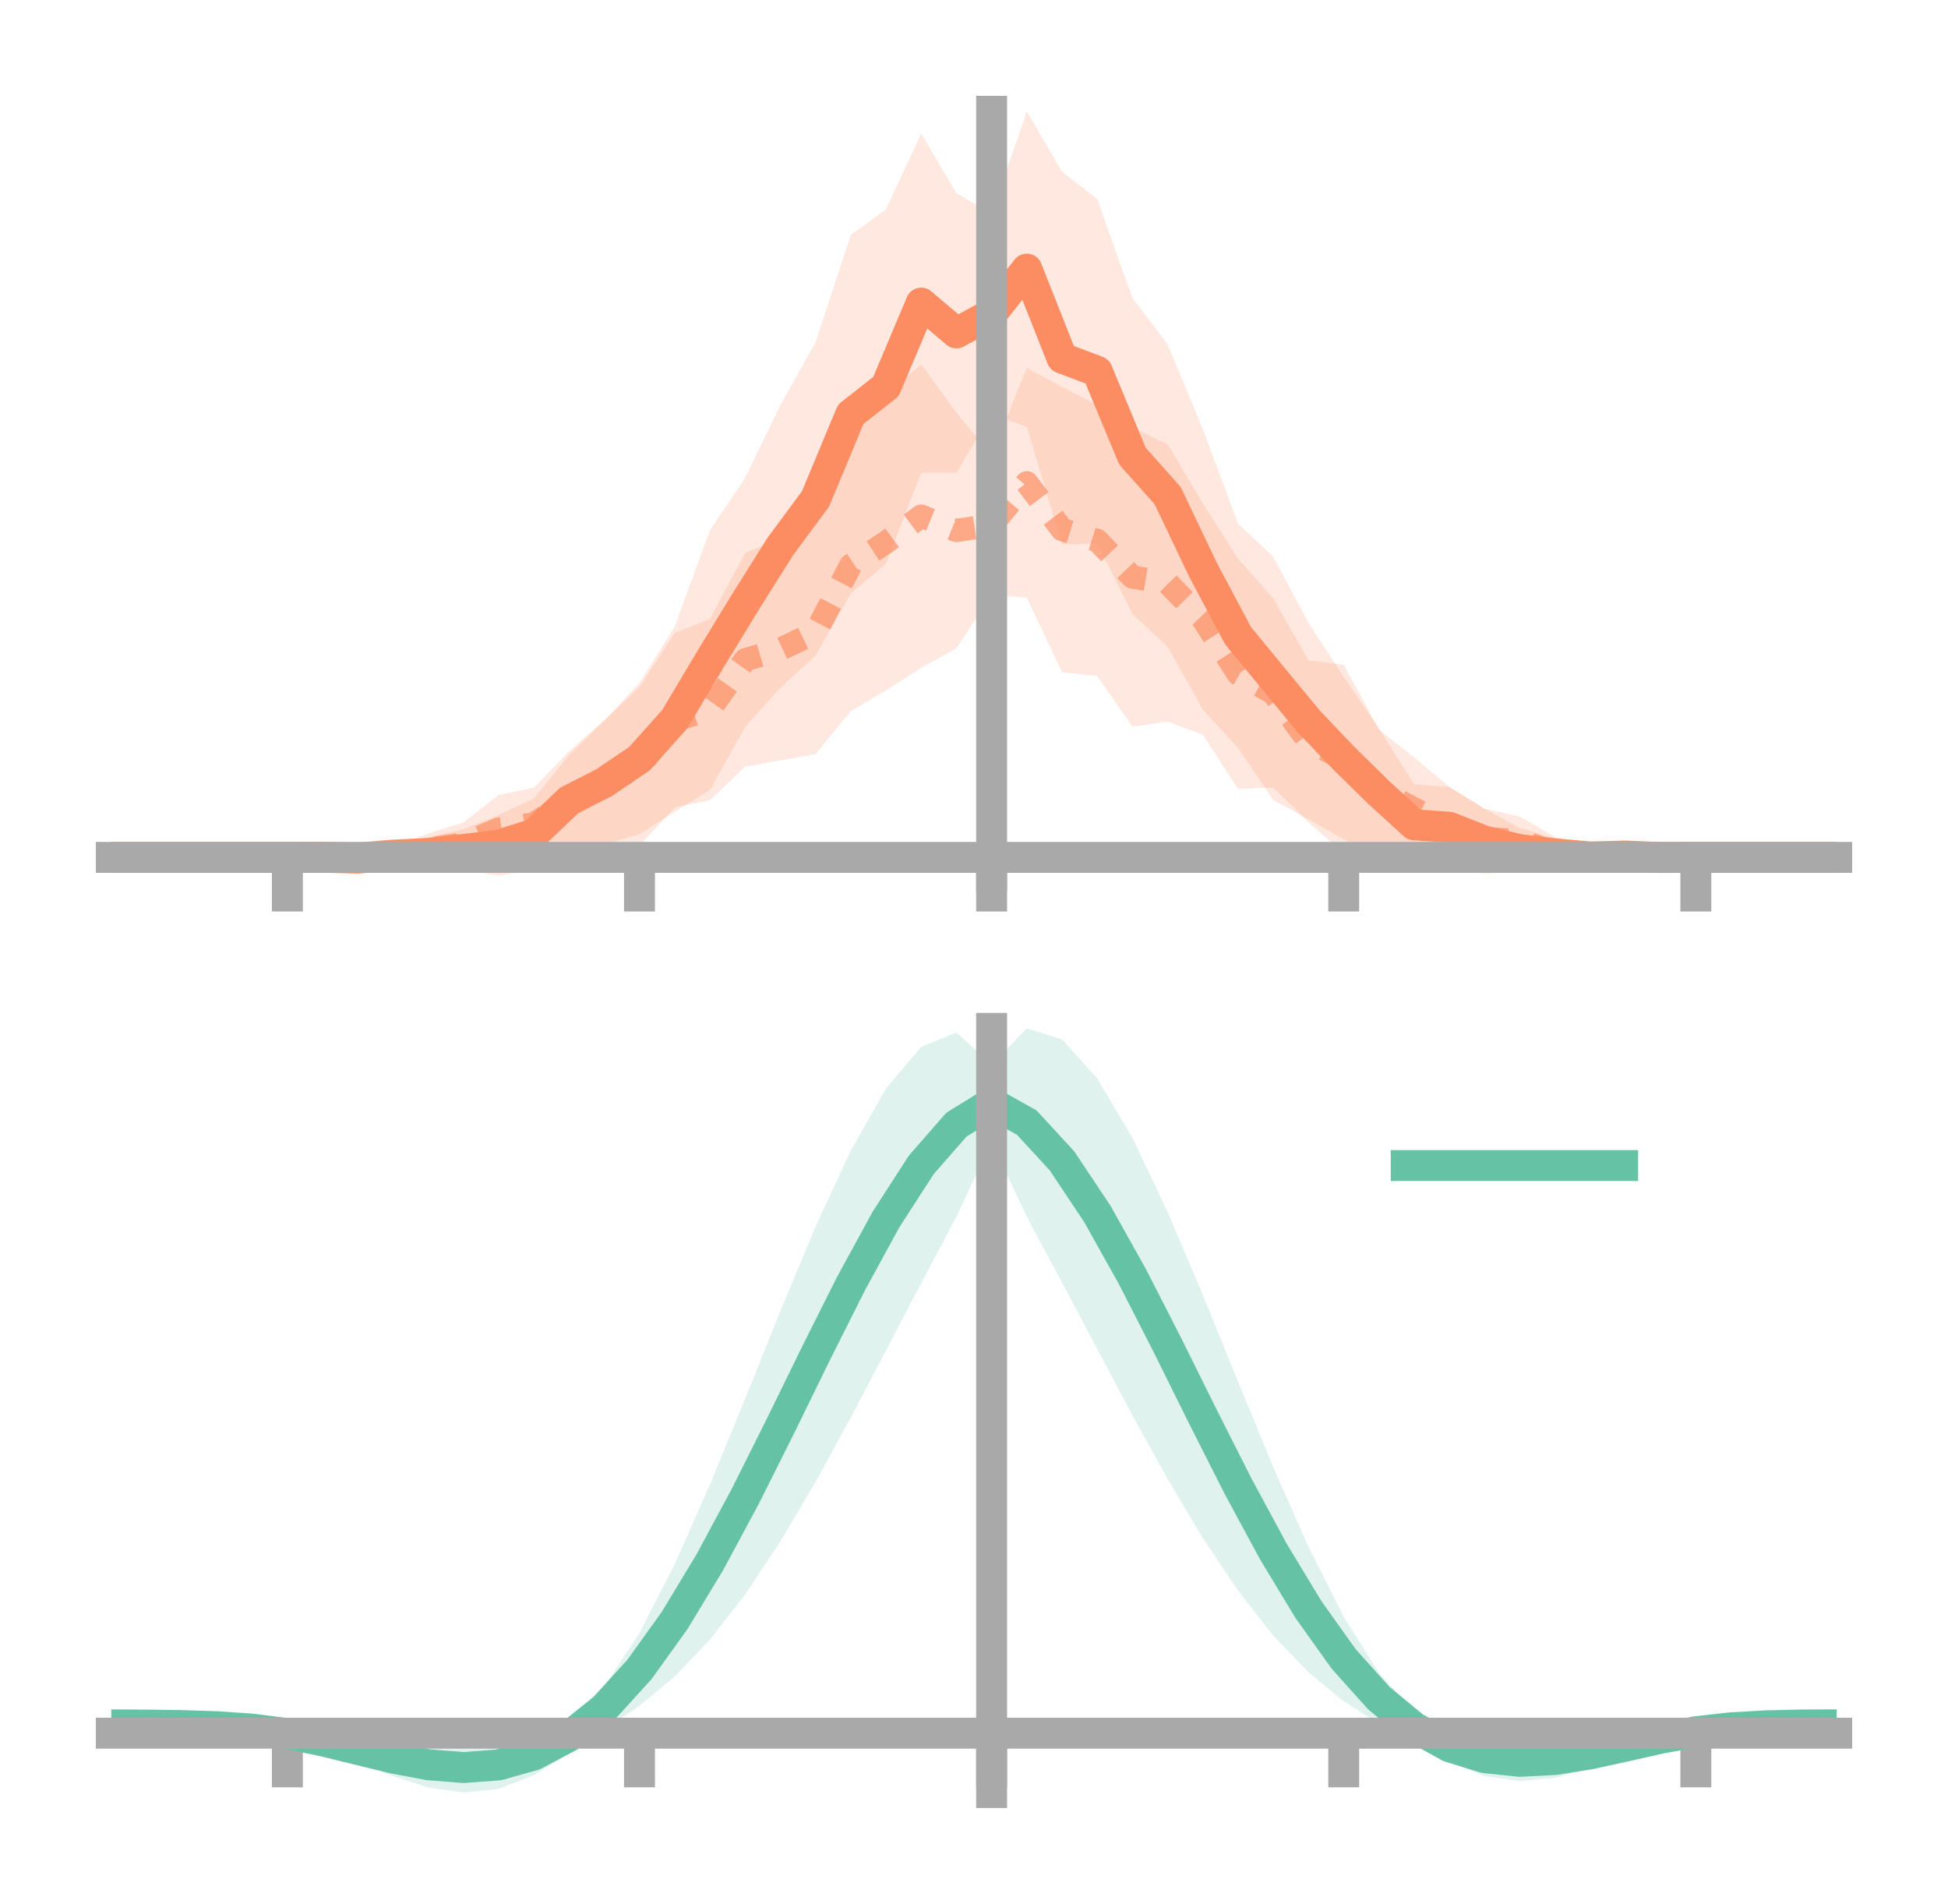 <?xml version="1.0" encoding="utf-8" standalone="no"?>
<!DOCTYPE svg PUBLIC "-//W3C//DTD SVG 1.1//EN"
  "http://www.w3.org/Graphics/SVG/1.1/DTD/svg11.dtd">
<!-- Created with matplotlib (https://matplotlib.org/) -->
<svg height="123.12pt" version="1.1" viewBox="0 0 126 123.12" width="126pt" xmlns="http://www.w3.org/2000/svg" xmlns:xlink="http://www.w3.org/1999/xlink">
 <defs>
  <style type="text/css">*{stroke-linecap:butt;stroke-linejoin:round;}</style>
 </defs>
 <g id="figure_1">
  <g id="patch_1">
   <path d="M 0 123.12 
L 126 123.12 
L 126 0 
L 0 0 
z
" style="fill:none;"/>
  </g>
  <g id="axes_1">
   <g id="patch_2">
    <path d="M 7.2 56.618 
L 118.8 56.618 
L 118.8 7.2 
L 7.2 7.2 
z
" style="fill:none;"/>
   </g>
   <g id="PolyCollection_1">
    <path clip-path="url(#p7f5a06cdef)" d="M 7.2 55.444 
L 7.2 55.444 
L 9.478 55.444 
L 11.755 55.444 
L 14.033 55.444 
L 16.31 55.444 
L 18.588 55.444 
L 20.865 55.336 
L 23.143 55.215 
L 25.42 54.815 
L 27.698 54.142 
L 29.976 53.62 
L 32.253 52.698 
L 34.531 51.64 
L 36.808 48.828 
L 39.086 46.616 
L 41.363 44.166 
L 43.641 40.53 
L 45.918 34.291 
L 48.196 30.91 
L 50.473 26.212 
L 52.751 22.13 
L 55.029 15.197 
L 57.306 13.546 
L 59.584 8.634 
L 61.861 12.491 
L 64.139 13.831 
L 66.416 7.2 
L 68.694 11.102 
L 70.971 12.882 
L 73.249 19.281 
L 75.527 22.273 
L 77.804 27.773 
L 80.082 33.86 
L 82.359 36.015 
L 84.637 40.293 
L 86.914 43.77 
L 89.192 47.119 
L 91.469 50.727 
L 93.747 50.895 
L 96.024 52.302 
L 98.302 53.541 
L 100.58 54.216 
L 102.857 54.97 
L 105.135 54.978 
L 107.412 55.397 
L 109.69 55.444 
L 111.967 55.444 
L 114.245 55.444 
L 116.522 55.444 
L 118.8 55.444 
L 118.8 55.444 
L 118.8 55.444 
L 116.522 55.444 
L 114.245 55.444 
L 111.967 55.444 
L 109.69 55.444 
L 107.412 55.51 
L 105.135 55.74 
L 102.857 55.864 
L 100.58 56.217 
L 98.302 56.351 
L 96.024 56.493 
L 93.747 56.101 
L 91.469 55.946 
L 89.192 55.405 
L 86.914 54.28 
L 84.637 52.98 
L 82.359 51.735 
L 80.082 48.366 
L 77.804 45.892 
L 75.527 41.827 
L 73.249 39.71 
L 70.971 35.147 
L 68.694 35.207 
L 66.416 27.606 
L 64.139 26.759 
L 61.861 30.568 
L 59.584 30.568 
L 57.306 36.452 
L 55.029 38.383 
L 52.751 42.39 
L 50.473 44.468 
L 48.196 47.014 
L 45.918 51.091 
L 43.641 52.491 
L 41.363 53.95 
L 39.086 54.595 
L 36.808 54.709 
L 34.531 56.24 
L 32.253 56.618 
L 29.976 56.251 
L 27.698 56.24 
L 25.42 55.786 
L 23.143 55.767 
L 20.865 55.533 
L 18.588 55.444 
L 16.31 55.444 
L 14.033 55.444 
L 11.755 55.444 
L 9.478 55.444 
L 7.2 55.444 
z
" style="fill:#fc8d62;fill-opacity:0.2;"/>
   </g>
   <g id="PolyCollection_2">
    <path clip-path="url(#p7f5a06cdef)" d="M 7.2 55.444 
L 7.2 55.444 
L 9.478 55.444 
L 11.755 55.444 
L 14.033 55.444 
L 16.31 55.444 
L 18.588 55.444 
L 20.865 55.368 
L 23.143 55.068 
L 25.42 54.744 
L 27.698 53.9 
L 29.976 53.179 
L 32.253 51.41 
L 34.531 50.936 
L 36.808 48.591 
L 39.086 46.564 
L 41.363 44.439 
L 43.641 40.936 
L 45.918 40.022 
L 48.196 35.76 
L 50.473 34.801 
L 52.751 33.028 
L 55.029 27.122 
L 57.306 25.511 
L 59.584 23.564 
L 61.861 26.687 
L 64.139 29.447 
L 66.416 23.791 
L 68.694 25.017 
L 70.971 26.179 
L 73.249 27.646 
L 75.527 28.737 
L 77.804 32.557 
L 80.082 36.138 
L 82.359 38.702 
L 84.637 42.709 
L 86.914 42.984 
L 89.192 47.173 
L 91.469 48.984 
L 93.747 50.889 
L 96.024 52.302 
L 98.302 52.803 
L 100.58 54.135 
L 102.857 54.573 
L 105.135 55.07 
L 107.412 55.32 
L 109.69 55.444 
L 111.967 55.444 
L 114.245 55.444 
L 116.522 55.444 
L 118.8 55.444 
L 118.8 55.444 
L 118.8 55.444 
L 116.522 55.444 
L 114.245 55.444 
L 111.967 55.444 
L 109.69 55.444 
L 107.412 55.556 
L 105.135 55.741 
L 102.857 55.867 
L 100.58 56.144 
L 98.302 55.925 
L 96.024 56.145 
L 93.747 55.943 
L 91.469 55.644 
L 89.192 55.019 
L 86.914 55.166 
L 84.637 53.175 
L 82.359 50.93 
L 80.082 51.013 
L 77.804 47.517 
L 75.527 46.661 
L 73.249 46.993 
L 70.971 43.716 
L 68.694 43.471 
L 66.416 38.649 
L 64.139 38.468 
L 61.861 41.925 
L 59.584 43.187 
L 57.306 44.643 
L 55.029 45.988 
L 52.751 48.765 
L 50.473 49.169 
L 48.196 49.584 
L 45.918 51.75 
L 43.641 52.207 
L 41.363 54.681 
L 39.086 54.742 
L 36.808 54.91 
L 34.531 55.629 
L 32.253 55.826 
L 29.976 55.971 
L 27.698 55.917 
L 25.42 55.886 
L 23.143 55.732 
L 20.865 55.515 
L 18.588 55.444 
L 16.31 55.444 
L 14.033 55.444 
L 11.755 55.444 
L 9.478 55.444 
L 7.2 55.444 
z
" style="fill:#fc8d62;fill-opacity:0.2;"/>
   </g>
   <g id="matplotlib.axis_1">
    <g id="xtick_1">
     <g id="line2d_1">
      <defs>
       <path d="M 0 0 
L 0 3.5 
" id="m147795ba3a" style="stroke:#a9a9a9;stroke-width:2;"/>
      </defs>
      <g>
       <use style="fill:#a9a9a9;stroke:#a9a9a9;stroke-width:2;" x="18.588" xlink:href="#m147795ba3a" y="55.444"/>
      </g>
     </g>
    </g>
    <g id="xtick_2">
     <g id="line2d_2">
      <g>
       <use style="fill:#a9a9a9;stroke:#a9a9a9;stroke-width:2;" x="41.363" xlink:href="#m147795ba3a" y="55.444"/>
      </g>
     </g>
    </g>
    <g id="xtick_3">
     <g id="line2d_3">
      <g>
       <use style="fill:#a9a9a9;stroke:#a9a9a9;stroke-width:2;" x="64.139" xlink:href="#m147795ba3a" y="55.444"/>
      </g>
     </g>
    </g>
    <g id="xtick_4">
     <g id="line2d_4">
      <g>
       <use style="fill:#a9a9a9;stroke:#a9a9a9;stroke-width:2;" x="86.914" xlink:href="#m147795ba3a" y="55.444"/>
      </g>
     </g>
    </g>
    <g id="xtick_5">
     <g id="line2d_5">
      <g>
       <use style="fill:#a9a9a9;stroke:#a9a9a9;stroke-width:2;" x="109.69" xlink:href="#m147795ba3a" y="55.444"/>
      </g>
     </g>
    </g>
   </g>
   <g id="matplotlib.axis_2"/>
   <g id="line2d_6">
    <path clip-path="url(#p7f5a06cdef)" d="M 7.2 55.444 
L 9.478 55.444 
L 11.755 55.444 
L 14.033 55.444 
L 16.31 55.444 
L 18.588 55.444 
L 20.865 55.435 
L 23.143 55.491 
L 25.42 55.301 
L 27.698 55.191 
L 29.976 54.935 
L 32.253 54.658 
L 34.531 53.94 
L 36.808 51.769 
L 39.086 50.605 
L 41.363 49.058 
L 43.641 46.51 
L 45.918 42.691 
L 48.196 38.962 
L 50.473 35.34 
L 52.751 32.26 
L 55.029 26.79 
L 57.306 24.999 
L 59.584 19.601 
L 61.861 21.529 
L 64.139 20.295 
L 66.416 17.403 
L 68.694 23.155 
L 70.971 24.015 
L 73.249 29.496 
L 75.527 32.05 
L 77.804 36.832 
L 80.082 41.113 
L 82.359 43.875 
L 84.637 46.637 
L 86.914 49.025 
L 89.192 51.262 
L 91.469 53.336 
L 93.747 53.498 
L 96.024 54.398 
L 98.302 54.946 
L 100.58 55.217 
L 102.857 55.417 
L 105.135 55.359 
L 107.412 55.453 
L 109.69 55.444 
L 111.967 55.444 
L 114.245 55.444 
L 116.522 55.444 
L 118.8 55.444 
" style="fill:none;stroke:#fc8d62;stroke-linecap:square;stroke-width:2;"/>
   </g>
   <g id="line2d_7">
    <path clip-path="url(#p7f5a06cdef)" d="M 7.2 55.444 
L 9.478 55.444 
L 11.755 55.444 
L 14.033 55.444 
L 16.31 55.444 
L 18.588 55.444 
L 20.865 55.441 
L 23.143 55.4 
L 25.42 55.315 
L 27.698 54.908 
L 29.976 54.575 
L 32.253 53.618 
L 34.531 53.282 
L 36.808 51.751 
L 39.086 50.653 
L 41.363 49.56 
L 43.641 46.571 
L 45.918 45.886 
L 48.196 42.672 
L 50.473 41.985 
L 52.751 40.896 
L 55.029 36.555 
L 57.306 35.077 
L 59.584 33.375 
L 61.861 34.306 
L 64.139 33.958 
L 66.416 31.22 
L 68.694 34.244 
L 70.971 34.948 
L 73.249 37.319 
L 75.527 37.699 
L 77.804 40.037 
L 80.082 43.576 
L 82.359 44.816 
L 84.637 47.942 
L 86.914 49.075 
L 89.192 51.096 
L 91.469 52.314 
L 93.747 53.416 
L 96.024 54.224 
L 98.302 54.364 
L 100.58 55.139 
L 102.857 55.22 
L 105.135 55.406 
L 107.412 55.438 
L 109.69 55.444 
L 111.967 55.444 
L 114.245 55.444 
L 116.522 55.444 
L 118.8 55.444 
" style="fill:none;stroke:#fc8d62;stroke-dasharray:1.5,1.5;stroke-dashoffset:0;stroke-opacity:0.7;stroke-width:1.5;"/>
   </g>
   <g id="patch_3">
    <path d="M 64.139 56.618 
L 64.139 7.2 
" style="fill:none;stroke:#a9a9a9;stroke-linecap:square;stroke-linejoin:miter;stroke-width:2;"/>
   </g>
   <g id="patch_4">
    <path d="M 118.8 56.618 
L 118.8 7.2 
" style="fill:none;"/>
   </g>
   <g id="patch_5">
    <path d="M 7.2 55.444 
L 118.8 55.444 
" style="fill:none;stroke:#a9a9a9;stroke-linecap:square;stroke-linejoin:miter;stroke-width:2;"/>
   </g>
   <g id="patch_6">
    <path d="M 7.2 7.2 
L 118.8 7.2 
" style="fill:none;"/>
   </g>
  </g>
  <g id="axes_2">
   <g id="patch_7">
    <path d="M 7.2 115.92 
L 118.8 115.92 
L 118.8 66.502 
L 7.2 66.502 
z
" style="fill:none;"/>
   </g>
   <g id="PolyCollection_3">
    <path clip-path="url(#pdbfc615cfd)" d="M 7.2 111.62 
L 7.2 111.466 
L 9.478 111.373 
L 11.755 111.292 
L 14.033 111.322 
L 16.31 111.531 
L 18.588 111.945 
L 20.865 112.216 
L 23.143 112.371 
L 25.42 112.521 
L 27.698 112.645 
L 29.976 112.691 
L 32.253 112.579 
L 34.531 112.183 
L 36.808 111.209 
L 39.086 109.061 
L 41.363 105.606 
L 43.641 101.153 
L 45.918 96.008 
L 48.196 90.453 
L 50.473 84.786 
L 52.751 79.323 
L 55.029 74.407 
L 57.306 70.4 
L 59.584 67.696 
L 61.861 66.777 
L 64.139 68.843 
L 66.416 66.502 
L 68.694 67.213 
L 70.971 69.736 
L 73.249 73.588 
L 75.527 78.379 
L 77.804 83.748 
L 80.082 89.355 
L 82.359 94.882 
L 84.637 100.038 
L 86.914 104.551 
L 89.192 108.176 
L 91.469 110.699 
L 93.747 111.976 
L 96.024 112.471 
L 98.302 112.621 
L 100.58 112.596 
L 102.857 112.486 
L 105.135 112.344 
L 107.412 112.192 
L 109.69 111.814 
L 111.967 111.412 
L 114.245 111.25 
L 116.522 111.261 
L 118.8 111.37 
L 118.8 111.707 
L 118.8 111.707 
L 116.522 111.841 
L 114.245 111.955 
L 111.967 112.051 
L 109.69 112.163 
L 107.412 112.626 
L 105.135 113.498 
L 102.857 114.348 
L 100.58 114.971 
L 98.302 115.186 
L 96.024 114.854 
L 93.747 113.938 
L 91.469 112.698 
L 89.192 111.464 
L 86.914 110.016 
L 84.637 108.148 
L 82.359 105.773 
L 80.082 102.869 
L 77.804 99.47 
L 75.527 95.652 
L 73.249 91.529 
L 70.971 87.242 
L 68.694 82.939 
L 66.416 78.692 
L 64.139 73.81 
L 61.861 78.682 
L 59.584 82.976 
L 57.306 87.332 
L 55.029 91.668 
L 52.751 95.835 
L 50.473 99.687 
L 48.196 103.111 
L 45.918 106.03 
L 43.641 108.417 
L 41.363 110.308 
L 39.086 111.857 
L 36.808 113.371 
L 34.531 114.798 
L 32.253 115.684 
L 29.976 115.92 
L 27.698 115.594 
L 25.42 114.858 
L 23.143 113.901 
L 20.865 112.932 
L 18.588 112.276 
L 16.31 112.106 
L 14.033 112.001 
L 11.755 111.882 
L 9.478 111.739 
L 7.2 111.62 
z
" style="fill:#66c2a5;fill-opacity:0.2;"/>
   </g>
   <g id="matplotlib.axis_3">
    <g id="xtick_6">
     <g id="line2d_8">
      <g>
       <use style="fill:#a9a9a9;stroke:#a9a9a9;stroke-width:2;" x="18.588" xlink:href="#m147795ba3a" y="112.082"/>
      </g>
     </g>
    </g>
    <g id="xtick_7">
     <g id="line2d_9">
      <g>
       <use style="fill:#a9a9a9;stroke:#a9a9a9;stroke-width:2;" x="41.363" xlink:href="#m147795ba3a" y="112.082"/>
      </g>
     </g>
    </g>
    <g id="xtick_8">
     <g id="line2d_10">
      <g>
       <use style="fill:#a9a9a9;stroke:#a9a9a9;stroke-width:2;" x="64.139" xlink:href="#m147795ba3a" y="112.082"/>
      </g>
     </g>
    </g>
    <g id="xtick_9">
     <g id="line2d_11">
      <g>
       <use style="fill:#a9a9a9;stroke:#a9a9a9;stroke-width:2;" x="86.914" xlink:href="#m147795ba3a" y="112.082"/>
      </g>
     </g>
    </g>
    <g id="xtick_10">
     <g id="line2d_12">
      <g>
       <use style="fill:#a9a9a9;stroke:#a9a9a9;stroke-width:2;" x="109.69" xlink:href="#m147795ba3a" y="112.082"/>
      </g>
     </g>
    </g>
   </g>
   <g id="matplotlib.axis_4"/>
   <g id="line2d_13">
    <path clip-path="url(#pdbfc615cfd)" d="M 7.2 111.543 
L 9.478 111.556 
L 11.755 111.587 
L 14.033 111.661 
L 16.31 111.818 
L 18.588 112.11 
L 20.865 112.574 
L 23.143 113.136 
L 25.42 113.69 
L 27.698 114.119 
L 29.976 114.305 
L 32.253 114.132 
L 34.531 113.491 
L 36.808 112.29 
L 39.086 110.459 
L 41.363 107.957 
L 43.641 104.785 
L 45.918 101.019 
L 48.196 96.782 
L 50.473 92.236 
L 52.751 87.579 
L 55.029 83.038 
L 57.306 78.866 
L 59.584 75.336 
L 61.861 72.73 
L 64.139 71.327 
L 66.416 72.597 
L 68.694 75.076 
L 70.971 78.489 
L 73.249 82.559 
L 75.527 87.016 
L 77.804 91.609 
L 80.082 96.112 
L 82.359 100.327 
L 84.637 104.093 
L 86.914 107.283 
L 89.192 109.82 
L 91.469 111.698 
L 93.747 112.957 
L 96.024 113.663 
L 98.302 113.903 
L 100.58 113.783 
L 102.857 113.417 
L 105.135 112.921 
L 107.412 112.409 
L 109.69 111.988 
L 111.967 111.731 
L 114.245 111.603 
L 116.522 111.551 
L 118.8 111.539 
" style="fill:none;stroke:#66c2a5;stroke-linecap:square;stroke-width:2;"/>
   </g>
   <g id="patch_8">
    <path d="M 64.139 115.92 
L 64.139 66.502 
" style="fill:none;stroke:#a9a9a9;stroke-linecap:square;stroke-linejoin:miter;stroke-width:2;"/>
   </g>
   <g id="patch_9">
    <path d="M 118.8 115.92 
L 118.8 66.502 
" style="fill:none;"/>
   </g>
   <g id="patch_10">
    <path d="M 7.2 112.082 
L 118.8 112.082 
" style="fill:none;stroke:#a9a9a9;stroke-linecap:square;stroke-linejoin:miter;stroke-width:2;"/>
   </g>
   <g id="patch_11">
    <path d="M 7.2 66.502 
L 118.8 66.502 
" style="fill:none;"/>
   </g>
   <g id="legend_1">
    <g id="line2d_14">
     <path d="M 90.955 75.373 
L 104.955 75.373 
" style="fill:none;stroke:#66c2a5;stroke-linecap:square;stroke-width:2;"/>
    </g>
    <g id="line2d_15"/>
    <g id="text_1">
     <!--   -->
     <g transform="translate(110.555 77.823)scale(0.07 -0.07)">
      <defs>
       <path id="Helvetica-32"/>
      </defs>
      <use xlink:href="#Helvetica-32"/>
     </g>
    </g>
   </g>
  </g>
 </g>
 <defs>
  <clipPath id="p7f5a06cdef">
   <rect height="49.418" width="111.6" x="7.2" y="7.2"/>
  </clipPath>
  <clipPath id="pdbfc615cfd">
   <rect height="49.418" width="111.6" x="7.2" y="66.502"/>
  </clipPath>
 </defs>
</svg>
